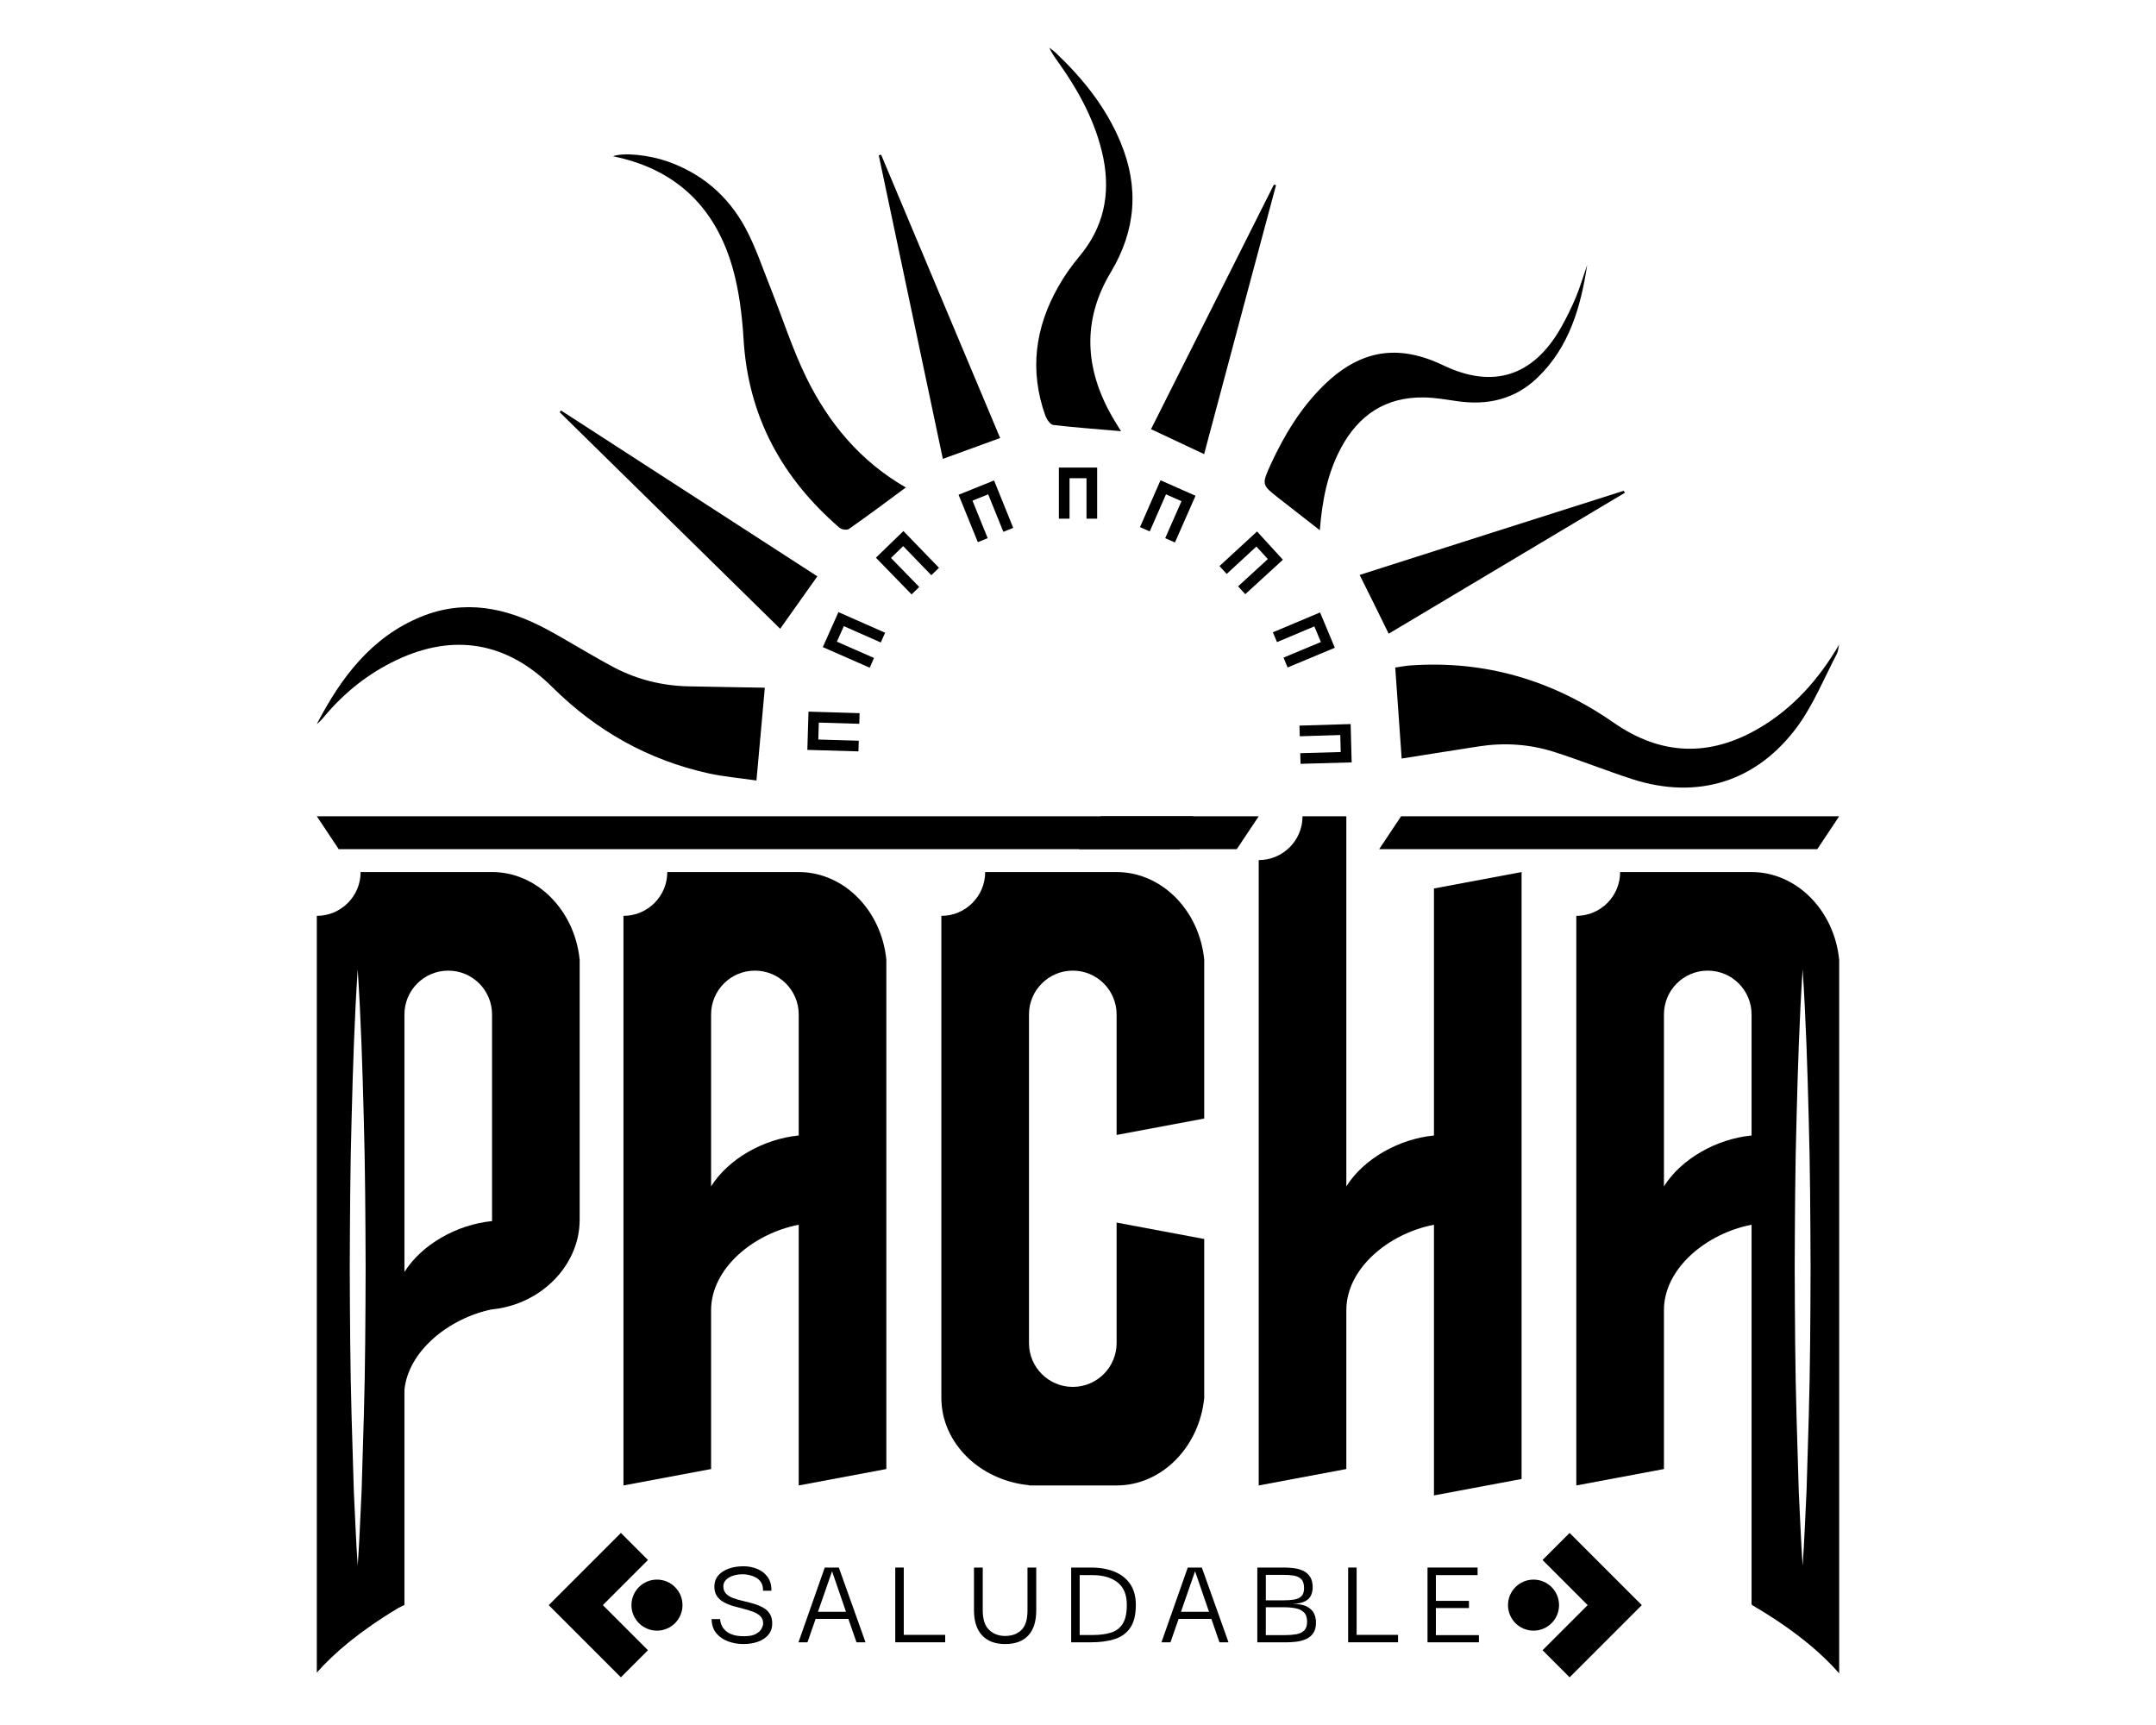 <?xml version="1.0" encoding="utf-8"?>
<!-- Generator: Adobe Illustrator 24.1.1, SVG Export Plug-In . SVG Version: 6.00 Build 0)  -->
<svg version="1.1" id="Capa_1" xmlns="http://www.w3.org/2000/svg" xmlns:xlink="http://www.w3.org/1999/xlink" x="0px" y="0px"
	 viewBox="0 0 1280 1024" style="enable-background:new 0 0 1280 1024;" xml:space="preserve">
<style type="text/css">
	.st0{display:none;}
	.st1{display:inline;}
	.st2{fill-rule:evenodd;clip-rule:evenodd;}
</style>
<g>
	<g class="st0">
		<g class="st1">
			<path d="M474.19,517.67h-52.02h-26.01c0,14.36-11.64,26.01-26.01,26.01v26.01V881.8l52.02-9.75v-94.28
				c0-24.79,25.08-45.51,52.02-50.74V881.8l52.02-9.75V569.69C523.33,540.43,500.97,517.67,474.19,517.67z M474.19,674.05
				c-20.89,2.05-41.78,13.88-52.02,30.21V602.2c0-14.36,11.64-26.01,26.01-26.01c14.36,0,26.01,11.64,26.01,26.01V674.05z"/>
			<path d="M851.33,575.59v98.46c-20.89,2.05-41.78,13.88-52.02,30.21V569.69v-33.11v-26.01v-26.01H773.3
				c0,14.36-11.64,26.01-26.01,26.01v26.01v33.11v208.07V881.8l52.02-9.75v-94.28c0-24.79,25.08-45.51,52.02-50.74v102.76v57.92
				l52.02-9.75v-48.17V575.59v-57.92l-52.02,9.75V575.59z"/>
			<path d="M662.92,517.67H610.9h-26.01c0,14.36-11.64,26.01-26.01,26.01v26.01v260.09c0,26.77,22.76,48.98,52.02,51.86v0.16h52.02
				c26.77,0,49.14-22.76,52.02-52.02V735.5l-52.02-9.75v71.53c0,14.36-11.64,26.01-26.01,26.01s-26.01-11.64-26.01-26.01V602.2
				c0-14.36,11.64-26.01,26.01-26.01s26.01,11.64,26.01,26.01v71.53l52.02-9.75v-94.28C712.06,540.43,689.7,517.67,662.92,517.67z"
				/>
			<polygon points="188.09,484.56 201.09,504.07 700.48,504.07 708.43,484.56 			"/>
			<polygon points="747.29,484.56 734.28,504.07 640.59,504.07 653.59,484.56 			"/>
			<polygon points="1091.91,484.56 1078.91,504.07 818.81,504.07 831.82,484.56 			"/>
			<g>
				<g>
					<polygon points="384.69,926.06 368.62,909.99 325.77,952.84 368.62,995.69 384.69,979.62 357.9,952.84 					"/>
					<circle cx="390.04" cy="952.84" r="15.15"/>
				</g>
				<g>
					<path d="M441.33,975.94c-3.1,0-6.08-0.51-8.95-1.54c-2.86-1.02-5.22-2.63-7.06-4.81c-1.84-2.18-2.79-5-2.84-8.47h5.04
						c0,0.16,0.05,0.6,0.16,1.34c0.1,0.74,0.38,1.59,0.83,2.56c0.45,0.97,1.17,1.94,2.17,2.92c1,0.97,2.39,1.78,4.18,2.41
						c1.79,0.63,4.07,0.95,6.86,0.95c3.1,0,5.46-0.46,7.09-1.38c1.63-0.92,2.74-1.97,3.35-3.15c0.6-1.18,0.91-2.11,0.91-2.8
						c0.05-1.84-0.45-3.31-1.5-4.41c-1.05-1.1-2.46-2-4.22-2.68c-1.76-0.68-3.69-1.29-5.79-1.81c-2.1-0.52-4.19-1.09-6.27-1.69
						c-2.08-0.6-3.98-1.39-5.72-2.36c-1.73-0.97-3.1-2.25-4.1-3.82c-1-1.58-1.45-3.6-1.34-6.07c0.1-2.36,0.92-4.39,2.44-6.07
						c1.52-1.68,3.56-2.98,6.11-3.9c2.55-0.92,5.45-1.38,8.71-1.38c3,0,5.77,0.54,8.32,1.62c2.55,1.08,4.58,2.69,6.11,4.85
						c1.52,2.16,2.23,4.84,2.13,8.04H453c0.05-2-0.33-3.64-1.14-4.93c-0.82-1.29-1.88-2.27-3.19-2.96
						c-1.31-0.68-2.67-1.17-4.06-1.46c-1.39-0.29-2.61-0.43-3.66-0.43c-3.31,0-6.04,0.66-8.2,1.97c-2.16,1.31-3.26,3.02-3.31,5.12
						c0,1.84,0.52,3.31,1.58,4.41c1.05,1.1,2.46,1.98,4.22,2.64c1.76,0.66,3.69,1.22,5.79,1.69c2.1,0.47,4.19,1.01,6.27,1.62
						c2.08,0.6,3.98,1.38,5.71,2.33c1.73,0.95,3.1,2.23,4.1,3.86c1,1.63,1.44,3.7,1.34,6.23c-0.11,2.47-0.92,4.56-2.44,6.27
						c-1.52,1.71-3.55,3.02-6.07,3.94C447.4,975.47,444.54,975.94,441.33,975.94z"/>
					<path d="M474.04,974.91l15.61-44.38h8.36l15.84,44.38h-5.36l-4.81-13.87h-19.47l-4.81,13.87H474.04z M493.99,932.74
						l-8.36,24.04h16.63L493.99,932.74z"/>
					<path d="M531.51,974.91v-44.38h5.05v39.96h24.59v4.41H531.51z"/>
					<path d="M596.7,975.94c-5.94,0-10.5-1.73-13.68-5.2c-3.18-3.47-4.77-8.38-4.77-14.74v-25.46h5.2v25.46
						c0,5.31,1.26,9.16,3.78,11.55c2.52,2.39,5.68,3.59,9.46,3.59c4.1,0,7.34-1.18,9.73-3.55c2.39-2.36,3.59-6.23,3.59-11.59v-25.46
						h5.2v25.46c0,6.46-1.56,11.4-4.69,14.82C607.4,974.23,602.79,975.94,596.7,975.94z"/>
					<path d="M674.34,952.68c0,5.83-1.1,10.37-3.31,13.6c-2.21,3.23-5.31,5.48-9.3,6.74c-3.99,1.26-8.67,1.89-14.03,1.89h-11.75
						v-44.38h11.75c5.36,0,10.04,0.83,14.03,2.48c3.99,1.66,7.09,4.11,9.3,7.37C673.24,943.64,674.34,947.74,674.34,952.68z
						 M641,970.58h7.8c4.1,0,7.66-0.46,10.68-1.38c3.02-0.92,5.36-2.67,7.02-5.24c1.66-2.57,2.48-6.33,2.48-11.27
						c0-6.04-1.84-10.5-5.52-13.36c-3.68-2.86-8.57-4.3-14.66-4.3H641V970.58z"/>
					<path d="M689.55,974.91l15.61-44.38h8.36l15.84,44.38H724l-4.81-13.87h-19.47l-4.81,13.87H689.55z M709.5,932.74l-8.36,24.04
						h16.63L709.5,932.74z"/>
					<path d="M746.46,974.91v-44.38h16c1.94,0,3.9,0.13,5.87,0.39c1.97,0.26,3.78,0.79,5.44,1.58c1.66,0.79,3,1.97,4.02,3.55
						c1.02,1.58,1.54,3.65,1.54,6.23c0,1.73-0.33,3.32-0.99,4.77c-0.66,1.45-1.84,2.61-3.55,3.51c-1.71,0.89-4.17,1.42-7.37,1.58
						c3.73,0,6.59,0.54,8.59,1.62c2,1.08,3.38,2.43,4.14,4.06c0.76,1.63,1.14,3.44,1.14,5.44c0,2.63-0.57,4.73-1.69,6.31
						c-1.13,1.58-2.59,2.75-4.38,3.51c-1.79,0.76-3.73,1.26-5.83,1.5c-2.1,0.24-4.13,0.35-6.07,0.35H746.46z M751.51,950h10.4
						c2.47,0,4.62-0.16,6.46-0.47c1.84-0.32,3.27-0.99,4.3-2.01c1.03-1.02,1.54-2.61,1.54-4.77c0-2.47-0.57-4.26-1.69-5.36
						c-1.13-1.1-2.63-1.8-4.49-2.09c-1.87-0.29-3.88-0.43-6.03-0.43h-10.48V950z M751.51,970.65h11.43c2.42,0,4.61-0.17,6.58-0.51
						c1.97-0.34,3.55-1.08,4.73-2.21c1.18-1.13,1.77-2.88,1.77-5.24c0-2.47-0.63-4.32-1.89-5.56c-1.26-1.23-2.94-2.05-5.05-2.44
						c-2.1-0.39-4.44-0.59-7.02-0.59h-10.56V970.65z"/>
					<path d="M800.38,974.91v-44.38h5.04v39.96h24.59v4.41H800.38z"/>
					<path d="M852.48,970.65h25.54v4.26h-30.51v-44.38h29.72v4.49h-24.75v15.29h19.63v4.26h-19.63V970.65z"/>
				</g>
				<g>
					<polygon points="915.8,926.06 931.87,909.99 974.72,952.84 931.87,995.69 915.8,979.62 942.58,952.84 					"/>
					<circle cx="910.44" cy="952.84" r="15.15"/>
				</g>
			</g>
			<path d="M344.09,569.31c-3.07-29.03-25.33-51.65-51.96-51.65h-52.02H214.1c0,14.36-11.64,26.01-26.01,26.01v18.91v7.1v375.94
				v26.35v20.92c10.21-11.56,25.49-24.65,48.47-38.39l3.55-1.77V825.11c2.24-23.12,26.46-42.63,52.02-47.87v0.05
				c2.37-0.23,4.69-0.61,6.96-1.11c0.03,0,0.06-0.01,0.09-0.01h-0.05c25.66-5.59,44.8-27.19,45-51.62h0.01V569.31H344.09z
				 M216,840.93l-1.32,44.25c-0.78,14.75-1.24,29.5-2.31,44.25c-1.07-14.75-1.53-29.5-2.31-44.25l-1.32-44.25
				c-0.85-29.5-0.98-59-1.09-88.5c0.12-29.5,0.24-59,1.1-88.5c0.75-29.5,1.67-59,3.61-88.5c1.94,29.5,2.86,59,3.61,88.5
				c0.86,29.5,0.98,59,1.1,88.5C216.98,781.93,216.86,811.43,216,840.93z M292.13,724.15v0.72c-20.89,2.05-41.78,13.88-52.02,30.21
				V602.2c0-14.36,11.64-26.01,26.01-26.01c14.36,0,26.01,11.64,26.01,26.01V724.15z"/>
			<path d="M1039.89,517.67h-52.02h-26.01c0,14.36-11.64,26.01-26.01,26.01v26.01V881.8l52.02-9.75v-94.28
				c0-24.79,25.08-45.51,52.02-50.74v225.22l0.17,0.09v0.4c24.96,14.56,41.21,28.44,51.85,40.6v-21.14v-26.56V569.79
				C1089.04,540.53,1066.67,517.67,1039.89,517.67z M1039.89,674.05c-20.89,2.05-41.78,13.88-52.02,30.22V602.2
				c0-14.36,11.64-26.01,26.01-26.01c14.36,0,26.01,11.64,26.01,26.01V674.05z M1073.85,840.93l-1.32,44.25
				c-0.78,14.75-1.24,29.5-2.31,44.25c-1.07-14.75-1.53-29.5-2.31-44.25l-1.32-44.25c-0.85-29.5-0.98-59-1.09-88.5
				c0.12-29.5,0.24-59,1.1-88.5c0.75-29.5,1.67-59,3.61-88.5c1.94,29.5,2.86,59,3.61,88.5c0.86,29.5,0.98,59,1.1,88.5
				C1074.83,781.93,1074.7,811.43,1073.85,840.93z"/>
		</g>
		<g class="st1">
			<g>
				<path d="M761.11,450.96H518.95v-12.65c0-66.77,54.31-121.09,121.08-121.09c66.76,0,121.08,54.31,121.08,121.09V450.96z
					 M545.09,425.66h189.88c-6.22-46.87-46.42-83.14-94.94-83.14C591.5,342.52,551.28,378.79,545.09,425.66z"/>
				<path class="st2" d="M1044.17,432.37c-29.15,17.03-57.91,16.21-86-3.27c-36.57-25.47-76.61-37.11-120.44-34.1
					c-3.05,0.15-6.06,0.82-9.39,1.26c1.33,18.41,2.59,36.14,3.82,54.03c15.59-2.42,30.72-4.91,45.75-7.21
					c14.96-2.31,29.74-1.41,44.28,3.12c15.73,4.98,31.25,11.27,47.12,16.4c38.6,12.3,73.74,1.56,98.02-31.61
					c9.39-12.94,15.66-28.48,23.22-42.91c0.81-1.6,0.84-3.63,1.37-5.51C1079.79,403.33,1064.45,420.51,1044.17,432.37z"/>
				<path class="st2" d="M420.59,459.07c9.11,2.01,18.53,2.79,28.51,4.24c1.79-19.26,3.33-37.18,4.97-55.07
					c-15.97-0.3-30.83-0.48-45.68-0.82c-15.31-0.37-30.09-4.02-43.68-11.15c-13.8-7.25-27.04-15.72-40.85-23.1
					c-23.61-12.55-48.27-17.55-73.95-7.03c-29.32,11.99-47.43,36-61.83,63.71c1.86-1.45,3.36-3.16,4.87-5.02
					c11.88-14.06,25.96-25.17,42.49-33.02c33.94-16.09,65.65-10.7,92.55,16.17C354.31,434.05,385.03,451.19,420.59,459.07z"/>
				<path class="st2" d="M434.67,158.06c4.03,13.78,5.85,28.5,6.76,42.93c2.66,46.4,23.05,82.97,56.96,112.29
					c1.23,1.1,4.55,1.6,5.74,0.63c11.07-7.77,21.93-15.8,33.66-24.54c-27.08-15.56-45.78-38.19-59.03-65.13
					c-8.34-17.01-14.12-35.38-21.19-53.04c-4.8-11.99-8.93-24.56-15.03-35.88c-10.3-19.06-25.92-32.33-46.17-39.47
					c-11.17-3.9-26.13-5.45-32.47-3.09C399.81,100.02,423.91,121.49,434.67,158.06z"/>
				<path class="st2" d="M759.33,295.86c7.85,6.08,15.66,12.27,24.24,18.91c1.4-17.92,4.62-33.93,12.47-48.67
					c10.61-19.99,26.9-30.45,49.04-30.17c6.73,0.06,13.35,1.26,19.97,2.21c18.01,2.62,34.29-0.98,47.82-14.02
					c18.78-18.09,25.64-41.92,29.43-66.87c-2.17,6.3-4.1,12.79-6.59,18.94c-2.7,6.36-5.71,12.59-9.11,18.55
					c-16.46,28.71-40.29,36.23-69.75,22.12c-26.9-12.9-49.36-9.22-70.97,11.88c-13.49,13.22-23.33,29.3-31.35,46.7
					C748.93,287.76,749,287.78,759.33,295.86z"/>
				<path class="st2" d="M655.05,93.86c4.34,21.81,0.04,41.33-14.22,58.32c-4.59,5.54-8.86,11.47-12.44,17.85
					c-13.84,24.26-17.41,49.88-7.71,76.9c0.84,2.12,2.87,5.08,4.55,5.34c12.96,1.52,26.13,2.44,40.32,3.7
					c-2.21-3.57-3.82-6.06-5.25-8.63c-16.39-28.5-17.87-57.37-0.84-85.71c14.89-24.88,16.95-50.33,5.82-77.12
					c-8.72-21.06-22.63-38.14-38.74-53.41c-1.19-1.04-2.38-1.87-3.57-2.8c1.3,3.02,3.05,5.44,4.76,7.83
					C640.26,53.65,650.6,72.24,655.05,93.86z"/>
				<path class="st2" d="M485.25,342.12c-51.32-33.17-101.8-65.83-152.24-98.48c-0.24,0.35-0.53,0.74-0.67,1.12
					c43.44,42.67,86.91,85.35,130.84,128.49C470.68,362.59,477.72,352.73,485.25,342.12z"/>
				<path class="st2" d="M593.78,260.02c-23.89-56.71-47.22-112.44-70.69-168.24c-0.45,0.17-0.95,0.28-1.37,0.45
					c12.65,59.87,25.29,119.75,38.04,180.17C571.57,268.11,582.5,264.15,593.78,260.02z"/>
				<path class="st2" d="M824.45,376.18c47.26-28.24,93.78-55.98,140.16-83.64c-0.1-0.41-0.35-0.82-0.6-1.21
					c-52.06,16.53-104.15,33.13-156.8,49.96C813.1,353.09,818.64,364.24,824.45,376.18z"/>
				<path class="st2" d="M757.58,109.87c-0.49-0.06-0.95-0.13-1.3-0.24c-24.28,48.38-48.66,96.75-72.93,145.13
					c11.04,5.17,20.98,9.89,31.53,14.82C729.17,215.9,743.36,162.89,757.58,109.87z"/>
			</g>
		</g>
	</g>
	<g class="st0">
		<g class="st1">
			<g>
				<path d="M761.11,450.96H518.95v-12.65c0-66.77,54.31-121.09,121.08-121.09c66.76,0,121.08,54.31,121.08,121.09V450.96z
					 M545.09,425.66h189.88c-6.22-46.87-46.42-83.14-94.94-83.14C591.5,342.52,551.28,378.79,545.09,425.66z"/>
				<polygon points="651.37,307.9 645.05,307.9 645.05,283.89 634.98,283.89 634.98,307.9 628.65,307.9 628.65,277.56 
					651.37,277.56 				"/>
				<polygon points="580.53,321.84 569.1,293.7 590.17,285.21 601.54,313.34 595.69,315.71 586.67,293.44 577.35,297.2 
					586.38,319.46 				"/>
				<polygon points="541.21,352.86 520.02,331.07 536.35,315.24 557.47,337.06 552.92,341.46 536.22,324.19 528.97,331.21 
					545.74,348.44 				"/>
				<polygon points="516.34,396.37 488.5,384.14 497.77,363.37 525.48,375.6 522.92,381.39 500.98,371.7 496.86,380.91 
					518.88,390.58 				"/>
				<polygon points="509.65,446.04 479.31,445.15 480,422.44 510.33,423.35 510.15,429.67 486.12,428.95 485.82,439.01 
					509.83,439.71 				"/>
				<polygon points="772.13,453.43 771.95,447.11 795.98,446.42 795.71,436.33 771.67,437.07 771.48,430.74 801.87,429.82 
					802.47,452.56 				"/>
				<polygon points="764.45,396.22 762.01,390.38 784.2,381.13 780.32,371.84 758.15,381.17 755.69,375.35 783.71,363.56 
					792.48,384.53 				"/>
				<polygon points="739.3,352.73 735.04,348.07 752.71,331.88 745.91,324.44 728.28,340.7 723.99,336.04 746.3,315.49 
					761.64,332.28 				"/>
				<polygon points="697.56,322.02 691.77,319.48 701.44,297.52 692.24,293.45 682.6,315.46 676.81,312.92 688.99,285.1 
					709.77,294.29 				"/>
				<path class="st2" d="M1044.17,432.37c-29.15,17.03-57.91,16.21-86-3.27c-36.57-25.47-76.61-37.11-120.44-34.1
					c-3.05,0.15-6.06,0.82-9.39,1.26c1.33,18.41,2.59,36.14,3.82,54.03c15.59-2.42,30.72-4.91,45.75-7.21
					c14.96-2.31,29.74-1.41,44.28,3.12c15.73,4.98,31.25,11.27,47.12,16.4c38.6,12.3,73.74,1.56,98.02-31.61
					c9.39-12.94,15.66-28.48,23.22-42.91c0.81-1.6,0.84-3.63,1.37-5.51C1079.79,403.33,1064.45,420.51,1044.17,432.37z"/>
				<path class="st2" d="M420.59,459.07c9.11,2.01,18.53,2.79,28.51,4.24c1.79-19.26,3.33-37.18,4.97-55.07
					c-15.97-0.3-30.83-0.48-45.68-0.82c-15.31-0.37-30.09-4.02-43.68-11.15c-13.8-7.25-27.04-15.72-40.85-23.1
					c-23.61-12.55-48.27-17.55-73.95-7.03c-29.32,11.99-47.43,36-61.83,63.71c1.86-1.45,3.36-3.16,4.87-5.02
					c11.88-14.06,25.96-25.17,42.49-33.02c33.94-16.09,65.65-10.7,92.55,16.17C354.31,434.05,385.03,451.19,420.59,459.07z"/>
				<path class="st2" d="M434.67,158.06c4.03,13.78,5.85,28.5,6.76,42.93c2.66,46.4,23.05,82.97,56.96,112.29
					c1.23,1.1,4.55,1.6,5.74,0.63c11.07-7.77,21.93-15.8,33.66-24.54c-27.08-15.56-45.78-38.19-59.03-65.13
					c-8.34-17.01-14.12-35.38-21.19-53.04c-4.8-11.99-8.93-24.56-15.03-35.88c-10.3-19.06-25.92-32.33-46.17-39.47
					c-11.17-3.9-26.13-5.45-32.47-3.09C399.81,100.02,423.91,121.49,434.67,158.06z"/>
				<path class="st2" d="M759.33,295.86c7.85,6.08,15.66,12.27,24.24,18.91c1.4-17.92,4.62-33.93,12.47-48.67
					c10.61-19.99,26.9-30.45,49.04-30.17c6.73,0.06,13.35,1.26,19.97,2.21c18.01,2.62,34.29-0.98,47.82-14.02
					c18.78-18.09,25.64-41.92,29.43-66.87c-2.17,6.3-4.1,12.79-6.59,18.94c-2.7,6.36-5.71,12.59-9.11,18.55
					c-16.46,28.71-40.29,36.23-69.75,22.12c-26.9-12.9-49.36-9.22-70.97,11.88c-13.49,13.22-23.33,29.3-31.35,46.7
					C748.93,287.76,749,287.78,759.33,295.86z"/>
				<path class="st2" d="M655.05,93.86c4.34,21.81,0.04,41.33-14.22,58.32c-4.59,5.54-8.86,11.47-12.44,17.85
					c-13.84,24.26-17.41,49.88-7.71,76.9c0.84,2.12,2.87,5.08,4.55,5.34c12.96,1.52,26.13,2.44,40.32,3.7
					c-2.21-3.57-3.82-6.06-5.25-8.63c-16.39-28.5-17.87-57.37-0.84-85.71c14.89-24.88,16.95-50.33,5.82-77.12
					c-8.72-21.06-22.63-38.14-38.74-53.41c-1.19-1.04-2.38-1.87-3.57-2.8c1.3,3.02,3.05,5.44,4.76,7.83
					C640.26,53.65,650.6,72.24,655.05,93.86z"/>
				<path class="st2" d="M485.25,342.12c-51.32-33.17-101.8-65.83-152.24-98.48c-0.24,0.35-0.53,0.74-0.67,1.12
					c43.44,42.67,86.91,85.35,130.84,128.49C470.68,362.59,477.72,352.73,485.25,342.12z"/>
				<path class="st2" d="M593.78,260.02c-23.89-56.71-47.22-112.44-70.69-168.24c-0.45,0.17-0.95,0.28-1.37,0.45
					c12.65,59.87,25.29,119.75,38.04,180.17C571.57,268.11,582.5,264.15,593.78,260.02z"/>
				<path class="st2" d="M824.45,376.18c47.26-28.24,93.78-55.98,140.16-83.64c-0.1-0.41-0.35-0.82-0.6-1.21
					c-52.06,16.53-104.15,33.13-156.8,49.96C813.1,353.09,818.64,364.24,824.45,376.18z"/>
				<path class="st2" d="M757.58,109.87c-0.49-0.06-0.95-0.13-1.3-0.24c-24.28,48.38-48.66,96.75-72.93,145.13
					c11.04,5.17,20.98,9.89,31.53,14.82C729.17,215.9,743.36,162.89,757.58,109.87z"/>
			</g>
		</g>
		<g class="st1">
			<path d="M474.19,517.67h-52.02h-26.01c0,14.36-11.64,26.01-26.01,26.01v26.01V881.8l52.02-9.75v-94.28
				c0-24.79,25.08-45.51,52.02-50.74V881.8l52.02-9.75V569.69C523.33,540.43,500.97,517.67,474.19,517.67z M474.19,674.05
				c-20.89,2.05-41.78,13.88-52.02,30.21V602.2c0-14.36,11.64-26.01,26.01-26.01c14.36,0,26.01,11.64,26.01,26.01V674.05z"/>
			<path d="M851.33,575.59v98.46c-20.89,2.05-41.78,13.88-52.02,30.21V569.69v-33.11v-26.01v-26.01H773.3
				c0,14.36-11.64,26.01-26.01,26.01v26.01v33.11v208.07V881.8l52.02-9.75v-94.28c0-24.79,25.08-45.51,52.02-50.74v102.76v57.92
				l52.02-9.75v-48.17V575.59v-57.92l-52.02,9.75V575.59z"/>
			<path d="M662.92,517.67H610.9h-26.01c0,14.36-11.64,26.01-26.01,26.01v26.01v260.09c0,26.77,22.76,48.98,52.02,51.86v0.16h52.02
				c26.77,0,49.14-22.76,52.02-52.02V735.5l-52.02-9.75v71.53c0,14.36-11.64,26.01-26.01,26.01s-26.01-11.64-26.01-26.01V602.2
				c0-14.36,11.64-26.01,26.01-26.01s26.01,11.64,26.01,26.01v71.53l52.02-9.75v-94.28C712.06,540.43,689.7,517.67,662.92,517.67z"
				/>
			<polygon points="188.09,484.56 201.09,504.07 700.48,504.07 708.43,484.56 			"/>
			<polygon points="747.29,484.56 734.28,504.07 640.59,504.07 653.59,484.56 			"/>
			<polygon points="1091.91,484.56 1078.91,504.07 818.81,504.07 831.82,484.56 			"/>
			<g>
				<g>
					<polygon points="384.69,926.06 368.62,909.99 325.77,952.84 368.62,995.69 384.69,979.62 357.9,952.84 					"/>
					<circle cx="390.04" cy="952.84" r="15.15"/>
				</g>
				<g>
					<path d="M441.33,975.94c-3.1,0-6.08-0.51-8.95-1.54c-2.86-1.02-5.22-2.63-7.06-4.81c-1.84-2.18-2.79-5-2.84-8.47h5.04
						c0,0.16,0.05,0.6,0.16,1.34c0.1,0.74,0.38,1.59,0.83,2.56c0.45,0.97,1.17,1.94,2.17,2.92c1,0.97,2.39,1.78,4.18,2.41
						c1.79,0.63,4.07,0.95,6.86,0.95c3.1,0,5.46-0.46,7.09-1.38c1.63-0.92,2.74-1.97,3.35-3.15c0.6-1.18,0.91-2.11,0.91-2.8
						c0.05-1.84-0.45-3.31-1.5-4.41c-1.05-1.1-2.46-2-4.22-2.68c-1.76-0.68-3.69-1.29-5.79-1.81c-2.1-0.52-4.19-1.09-6.27-1.69
						c-2.08-0.6-3.98-1.39-5.72-2.36c-1.73-0.97-3.1-2.25-4.1-3.82c-1-1.58-1.45-3.6-1.34-6.07c0.1-2.36,0.92-4.39,2.44-6.07
						c1.52-1.68,3.56-2.98,6.11-3.9c2.55-0.92,5.45-1.38,8.71-1.38c3,0,5.77,0.54,8.32,1.62c2.55,1.08,4.58,2.69,6.11,4.85
						c1.52,2.16,2.23,4.84,2.13,8.04H453c0.05-2-0.33-3.64-1.14-4.93c-0.82-1.29-1.88-2.27-3.19-2.96
						c-1.31-0.68-2.67-1.17-4.06-1.46c-1.39-0.29-2.61-0.43-3.66-0.43c-3.31,0-6.04,0.66-8.2,1.97c-2.16,1.31-3.26,3.02-3.31,5.12
						c0,1.84,0.52,3.31,1.58,4.41c1.05,1.1,2.46,1.98,4.22,2.64c1.76,0.66,3.69,1.22,5.79,1.69c2.1,0.47,4.19,1.01,6.27,1.62
						c2.08,0.6,3.98,1.38,5.71,2.33c1.73,0.95,3.1,2.23,4.1,3.86c1,1.63,1.44,3.7,1.34,6.23c-0.11,2.47-0.92,4.56-2.44,6.27
						c-1.52,1.71-3.55,3.02-6.07,3.94C447.4,975.47,444.54,975.94,441.33,975.94z"/>
					<path d="M474.04,974.91l15.61-44.38h8.36l15.84,44.38h-5.36l-4.81-13.87h-19.47l-4.81,13.87H474.04z M493.99,932.74
						l-8.36,24.04h16.63L493.99,932.74z"/>
					<path d="M531.51,974.91v-44.38h5.05v39.96h24.59v4.41H531.51z"/>
					<path d="M596.7,975.94c-5.94,0-10.5-1.73-13.68-5.2c-3.18-3.47-4.77-8.38-4.77-14.74v-25.46h5.2v25.46
						c0,5.31,1.26,9.16,3.78,11.55c2.52,2.39,5.68,3.59,9.46,3.59c4.1,0,7.34-1.18,9.73-3.55c2.39-2.36,3.59-6.23,3.59-11.59v-25.46
						h5.2v25.46c0,6.46-1.56,11.4-4.69,14.82C607.4,974.23,602.79,975.94,596.7,975.94z"/>
					<path d="M674.34,952.68c0,5.83-1.1,10.37-3.31,13.6c-2.21,3.23-5.31,5.48-9.3,6.74c-3.99,1.26-8.67,1.89-14.03,1.89h-11.75
						v-44.38h11.75c5.36,0,10.04,0.83,14.03,2.48c3.99,1.66,7.09,4.11,9.3,7.37C673.24,943.64,674.34,947.74,674.34,952.68z
						 M641,970.58h7.8c4.1,0,7.66-0.46,10.68-1.38c3.02-0.92,5.36-2.67,7.02-5.24c1.66-2.57,2.48-6.33,2.48-11.27
						c0-6.04-1.84-10.5-5.52-13.36c-3.68-2.86-8.57-4.3-14.66-4.3H641V970.58z"/>
					<path d="M689.55,974.91l15.61-44.38h8.36l15.84,44.38H724l-4.81-13.87h-19.47l-4.81,13.87H689.55z M709.5,932.74l-8.36,24.04
						h16.63L709.5,932.74z"/>
					<path d="M746.46,974.91v-44.38h16c1.94,0,3.9,0.13,5.87,0.39c1.97,0.26,3.78,0.79,5.44,1.58c1.66,0.79,3,1.97,4.02,3.55
						c1.02,1.58,1.54,3.65,1.54,6.23c0,1.73-0.33,3.32-0.99,4.77c-0.66,1.45-1.84,2.61-3.55,3.51c-1.71,0.89-4.17,1.42-7.37,1.58
						c3.73,0,6.59,0.54,8.59,1.62c2,1.08,3.38,2.43,4.14,4.06c0.76,1.63,1.14,3.44,1.14,5.44c0,2.63-0.57,4.73-1.69,6.31
						c-1.13,1.58-2.59,2.75-4.38,3.51c-1.79,0.76-3.73,1.26-5.83,1.5c-2.1,0.24-4.13,0.35-6.07,0.35H746.46z M751.51,950h10.4
						c2.47,0,4.62-0.16,6.46-0.47c1.84-0.32,3.27-0.99,4.3-2.01c1.03-1.02,1.54-2.61,1.54-4.77c0-2.47-0.57-4.26-1.69-5.36
						c-1.13-1.1-2.63-1.8-4.49-2.09c-1.87-0.29-3.88-0.43-6.03-0.43h-10.48V950z M751.51,970.65h11.43c2.42,0,4.61-0.17,6.58-0.51
						c1.97-0.34,3.55-1.08,4.73-2.21c1.18-1.13,1.77-2.88,1.77-5.24c0-2.47-0.63-4.32-1.89-5.56c-1.26-1.23-2.94-2.05-5.05-2.44
						c-2.1-0.39-4.44-0.59-7.02-0.59h-10.56V970.65z"/>
					<path d="M800.38,974.91v-44.38h5.04v39.96h24.59v4.41H800.38z"/>
					<path d="M852.48,970.65h25.54v4.26h-30.51v-44.38h29.72v4.49h-24.75v15.29h19.63v4.26h-19.63V970.65z"/>
				</g>
				<g>
					<polygon points="915.8,926.06 931.87,909.99 974.72,952.84 931.87,995.69 915.8,979.62 942.58,952.84 					"/>
					<circle cx="910.44" cy="952.84" r="15.15"/>
				</g>
			</g>
			<path d="M344.09,569.31c-3.07-29.03-25.33-51.65-51.96-51.65h-52.02H214.1c0,14.36-11.64,26.01-26.01,26.01v18.91v7.1v375.94
				v26.35v20.92c10.21-11.56,25.49-24.65,48.47-38.39l3.55-1.77V825.11c2.24-23.12,26.46-42.63,52.02-47.87v0.05
				c2.37-0.23,4.69-0.61,6.96-1.11c0.03,0,0.06-0.01,0.09-0.01h-0.05c25.66-5.59,44.8-27.19,45-51.62h0.01V569.31H344.09z
				 M216,840.93l-1.32,44.25c-0.78,14.75-1.24,29.5-2.31,44.25c-1.07-14.75-1.53-29.5-2.31-44.25l-1.32-44.25
				c-0.85-29.5-0.98-59-1.09-88.5c0.12-29.5,0.24-59,1.1-88.5c0.75-29.5,1.67-59,3.61-88.5c1.94,29.5,2.86,59,3.61,88.5
				c0.86,29.5,0.98,59,1.1,88.5C216.98,781.93,216.86,811.43,216,840.93z M292.13,724.15v0.72c-20.89,2.05-41.78,13.88-52.02,30.21
				V602.2c0-14.36,11.64-26.01,26.01-26.01c14.36,0,26.01,11.64,26.01,26.01V724.15z"/>
			<path d="M1039.89,517.67h-52.02h-26.01c0,14.36-11.64,26.01-26.01,26.01v26.01V881.8l52.02-9.75v-94.28
				c0-24.79,25.08-45.51,52.02-50.74v225.22l0.17,0.09v0.4c24.96,14.56,41.21,28.44,51.85,40.6v-21.14v-26.56V569.79
				C1089.04,540.53,1066.67,517.67,1039.89,517.67z M1039.89,674.05c-20.89,2.05-41.78,13.88-52.02,30.22V602.2
				c0-14.36,11.64-26.01,26.01-26.01c14.36,0,26.01,11.64,26.01,26.01V674.05z M1073.85,840.93l-1.32,44.25
				c-0.78,14.75-1.24,29.5-2.31,44.25c-1.07-14.75-1.53-29.5-2.31-44.25l-1.32-44.25c-0.85-29.5-0.98-59-1.09-88.5
				c0.12-29.5,0.24-59,1.1-88.5c0.75-29.5,1.67-59,3.61-88.5c1.94,29.5,2.86,59,3.61,88.5c0.86,29.5,0.98,59,1.1,88.5
				C1074.83,781.93,1074.7,811.43,1073.85,840.93z"/>
		</g>
	</g>
	<g>
		<g>
			<g>
				<polygon points="651.37,307.9 645.05,307.9 645.05,283.89 634.98,283.89 634.98,307.9 628.65,307.9 628.65,277.56 
					651.37,277.56 				"/>
				<polygon points="580.53,321.84 569.1,293.7 590.17,285.21 601.54,313.34 595.69,315.71 586.67,293.44 577.35,297.2 
					586.38,319.46 				"/>
				<polygon points="541.21,352.86 520.02,331.07 536.35,315.24 557.47,337.06 552.92,341.46 536.22,324.19 528.97,331.21 
					545.74,348.44 				"/>
				<polygon points="516.34,396.37 488.5,384.14 497.77,363.37 525.48,375.6 522.92,381.39 500.98,371.7 496.86,380.91 
					518.88,390.58 				"/>
				<polygon points="509.65,446.04 479.31,445.15 480,422.44 510.33,423.35 510.15,429.67 486.12,428.95 485.82,439.01 
					509.83,439.71 				"/>
				<polygon points="772.13,453.43 771.95,447.11 795.98,446.42 795.71,436.33 771.67,437.07 771.48,430.74 801.87,429.82 
					802.47,452.56 				"/>
				<polygon points="764.45,396.22 762.01,390.38 784.2,381.13 780.32,371.84 758.15,381.17 755.69,375.35 783.71,363.56 
					792.48,384.53 				"/>
				<polygon points="739.3,352.73 735.04,348.07 752.71,331.88 745.91,324.44 728.28,340.7 723.99,336.04 746.3,315.49 
					761.64,332.28 				"/>
				<polygon points="697.56,322.02 691.77,319.48 701.44,297.52 692.24,293.45 682.6,315.46 676.81,312.92 688.99,285.1 
					709.77,294.29 				"/>
				<path class="st2" d="M1044.17,432.37c-29.15,17.03-57.91,16.21-86-3.27c-36.57-25.47-76.61-37.11-120.44-34.1
					c-3.05,0.15-6.06,0.82-9.39,1.26c1.33,18.41,2.59,36.14,3.82,54.03c15.59-2.42,30.72-4.91,45.75-7.21
					c14.96-2.31,29.74-1.41,44.28,3.12c15.73,4.98,31.25,11.27,47.12,16.4c38.6,12.3,73.74,1.56,98.02-31.61
					c9.39-12.94,15.66-28.48,23.22-42.91c0.81-1.6,0.84-3.63,1.37-5.51C1079.79,403.33,1064.45,420.51,1044.17,432.37z"/>
				<path class="st2" d="M420.59,459.07c9.11,2.01,18.53,2.79,28.51,4.24c1.79-19.26,3.33-37.18,4.97-55.07
					c-15.97-0.3-30.83-0.48-45.68-0.82c-15.31-0.37-30.09-4.02-43.68-11.15c-13.8-7.25-27.04-15.72-40.85-23.1
					c-23.61-12.55-48.27-17.55-73.95-7.03c-29.32,11.99-47.43,36-61.83,63.71c1.86-1.45,3.36-3.16,4.87-5.02
					c11.88-14.06,25.96-25.17,42.49-33.02c33.94-16.09,65.65-10.7,92.55,16.17C354.31,434.05,385.03,451.19,420.59,459.07z"/>
				<path class="st2" d="M434.67,158.06c4.03,13.78,5.85,28.5,6.76,42.93c2.66,46.4,23.05,82.97,56.96,112.29
					c1.23,1.1,4.55,1.6,5.74,0.63c11.07-7.77,21.93-15.8,33.66-24.54c-27.08-15.56-45.78-38.19-59.03-65.13
					c-8.34-17.01-14.12-35.38-21.19-53.04c-4.8-11.99-8.93-24.56-15.03-35.88c-10.3-19.06-25.92-32.33-46.17-39.47
					c-11.17-3.9-26.13-5.45-32.47-3.09C399.81,100.02,423.91,121.49,434.67,158.06z"/>
				<path class="st2" d="M759.33,295.86c7.85,6.08,15.66,12.27,24.24,18.91c1.4-17.92,4.62-33.93,12.47-48.67
					c10.61-19.99,26.9-30.45,49.04-30.17c6.73,0.06,13.35,1.26,19.97,2.21c18.01,2.62,34.29-0.98,47.82-14.02
					c18.78-18.09,25.64-41.92,29.43-66.87c-2.17,6.3-4.1,12.79-6.59,18.94c-2.7,6.36-5.71,12.59-9.11,18.55
					c-16.46,28.71-40.29,36.23-69.75,22.12c-26.9-12.9-49.36-9.22-70.97,11.88c-13.49,13.22-23.33,29.3-31.35,46.7
					C748.93,287.76,749,287.78,759.33,295.86z"/>
				<path class="st2" d="M655.05,93.86c4.34,21.81,0.04,41.33-14.22,58.32c-4.59,5.54-8.86,11.47-12.44,17.85
					c-13.84,24.26-17.41,49.88-7.71,76.9c0.84,2.12,2.87,5.08,4.55,5.34c12.96,1.52,26.13,2.44,40.32,3.7
					c-2.21-3.57-3.82-6.06-5.25-8.63c-16.39-28.5-17.87-57.37-0.84-85.71c14.89-24.88,16.95-50.33,5.82-77.12
					c-8.72-21.06-22.63-38.14-38.74-53.41c-1.19-1.04-2.38-1.87-3.57-2.8c1.3,3.02,3.05,5.44,4.76,7.83
					C640.26,53.65,650.6,72.24,655.05,93.86z"/>
				<path class="st2" d="M485.25,342.12c-51.32-33.17-101.8-65.83-152.24-98.48c-0.24,0.35-0.53,0.74-0.67,1.12
					c43.44,42.67,86.91,85.35,130.84,128.49C470.68,362.59,477.72,352.73,485.25,342.12z"/>
				<path class="st2" d="M593.78,260.02c-23.89-56.71-47.22-112.44-70.69-168.24c-0.45,0.17-0.95,0.28-1.37,0.45
					c12.65,59.87,25.29,119.75,38.04,180.17C571.57,268.11,582.5,264.15,593.78,260.02z"/>
				<path class="st2" d="M824.45,376.18c47.26-28.24,93.78-55.98,140.16-83.64c-0.1-0.41-0.35-0.82-0.6-1.21
					c-52.06,16.53-104.15,33.13-156.8,49.96C813.1,353.09,818.64,364.24,824.45,376.18z"/>
				<path class="st2" d="M757.58,109.87c-0.49-0.06-0.95-0.13-1.3-0.24c-24.28,48.38-48.66,96.75-72.93,145.13
					c11.04,5.17,20.98,9.89,31.53,14.82C729.17,215.9,743.36,162.89,757.58,109.87z"/>
			</g>
		</g>
		<g>
			<path d="M474.19,517.67h-52.02h-26.01c0,14.36-11.64,26.01-26.01,26.01v26.01V881.8l52.02-9.75v-94.28
				c0-24.79,25.08-45.51,52.02-50.74V881.8l52.02-9.75V569.69C523.33,540.43,500.97,517.67,474.19,517.67z M474.19,674.05
				c-20.89,2.05-41.78,13.88-52.02,30.21V602.2c0-14.36,11.64-26.01,26.01-26.01c14.36,0,26.01,11.64,26.01,26.01V674.05z"/>
			<path d="M851.33,575.59v98.46c-20.89,2.05-41.78,13.88-52.02,30.21V569.69v-33.11v-26.01v-26.01H773.3
				c0,14.36-11.64,26.01-26.01,26.01v26.01v33.11v208.07V881.8l52.02-9.75v-94.28c0-24.79,25.08-45.51,52.02-50.74v102.76v57.92
				l52.02-9.75v-48.17V575.59v-57.92l-52.02,9.75V575.59z"/>
			<path d="M662.92,517.67H610.9h-26.01c0,14.36-11.64,26.01-26.01,26.01v26.01v260.09c0,26.77,22.76,48.98,52.02,51.86v0.16h52.02
				c26.77,0,49.14-22.76,52.02-52.02V735.5l-52.02-9.75v71.53c0,14.36-11.64,26.01-26.01,26.01s-26.01-11.64-26.01-26.01V602.2
				c0-14.36,11.64-26.01,26.01-26.01s26.01,11.64,26.01,26.01v71.53l52.02-9.75v-94.28C712.06,540.43,689.7,517.67,662.92,517.67z"
				/>
			<polygon points="188.09,484.56 201.09,504.07 700.48,504.07 708.43,484.56 			"/>
			<polygon points="747.29,484.56 734.28,504.07 640.59,504.07 653.59,484.56 			"/>
			<polygon points="1091.91,484.56 1078.91,504.07 818.81,504.07 831.82,484.56 			"/>
			<g>
				<g>
					<polygon points="384.69,926.06 368.62,909.99 325.77,952.84 368.62,995.69 384.69,979.62 357.9,952.84 					"/>
					<circle cx="390.04" cy="952.84" r="15.15"/>
				</g>
				<g>
					<path d="M441.33,975.94c-3.1,0-6.08-0.51-8.95-1.54c-2.86-1.02-5.22-2.63-7.06-4.81c-1.84-2.18-2.79-5-2.84-8.47h5.04
						c0,0.16,0.05,0.6,0.16,1.34c0.1,0.74,0.38,1.59,0.83,2.56c0.45,0.97,1.17,1.94,2.17,2.92c1,0.97,2.39,1.78,4.18,2.41
						c1.79,0.63,4.07,0.95,6.86,0.95c3.1,0,5.46-0.46,7.09-1.38c1.63-0.92,2.74-1.97,3.35-3.15c0.6-1.18,0.91-2.11,0.91-2.8
						c0.05-1.84-0.45-3.31-1.5-4.41c-1.05-1.1-2.46-2-4.22-2.68c-1.76-0.68-3.69-1.29-5.79-1.81c-2.1-0.52-4.19-1.09-6.27-1.69
						c-2.08-0.6-3.98-1.39-5.72-2.36c-1.73-0.97-3.1-2.25-4.1-3.82c-1-1.58-1.45-3.6-1.34-6.07c0.1-2.36,0.92-4.39,2.44-6.07
						c1.52-1.68,3.56-2.98,6.11-3.9c2.55-0.92,5.45-1.38,8.71-1.38c3,0,5.77,0.54,8.32,1.62c2.55,1.08,4.58,2.69,6.11,4.85
						c1.52,2.16,2.23,4.84,2.13,8.04H453c0.05-2-0.33-3.64-1.14-4.93c-0.82-1.29-1.88-2.27-3.19-2.96
						c-1.31-0.68-2.67-1.17-4.06-1.46c-1.39-0.29-2.61-0.43-3.66-0.43c-3.31,0-6.04,0.66-8.2,1.97c-2.16,1.31-3.26,3.02-3.31,5.12
						c0,1.84,0.52,3.31,1.58,4.41c1.05,1.1,2.46,1.98,4.22,2.64c1.76,0.66,3.69,1.22,5.79,1.69c2.1,0.47,4.19,1.01,6.27,1.62
						c2.08,0.6,3.98,1.38,5.71,2.33c1.73,0.95,3.1,2.23,4.1,3.86c1,1.63,1.44,3.7,1.34,6.23c-0.11,2.47-0.92,4.56-2.44,6.27
						c-1.52,1.71-3.55,3.02-6.07,3.94C447.4,975.47,444.54,975.94,441.33,975.94z"/>
					<path d="M474.04,974.91l15.61-44.38h8.36l15.84,44.38h-5.36l-4.81-13.87h-19.47l-4.81,13.87H474.04z M493.99,932.74
						l-8.36,24.04h16.63L493.99,932.74z"/>
					<path d="M531.51,974.91v-44.38h5.05v39.96h24.59v4.41H531.51z"/>
					<path d="M596.7,975.94c-5.94,0-10.5-1.73-13.68-5.2c-3.18-3.47-4.77-8.38-4.77-14.74v-25.46h5.2v25.46
						c0,5.31,1.26,9.16,3.78,11.55c2.52,2.39,5.68,3.59,9.46,3.59c4.1,0,7.34-1.18,9.73-3.55c2.39-2.36,3.59-6.23,3.59-11.59v-25.46
						h5.2v25.46c0,6.46-1.56,11.4-4.69,14.82C607.4,974.23,602.79,975.94,596.7,975.94z"/>
					<path d="M674.34,952.68c0,5.83-1.1,10.37-3.31,13.6c-2.21,3.23-5.31,5.48-9.3,6.74c-3.99,1.26-8.67,1.89-14.03,1.89h-11.75
						v-44.38h11.75c5.36,0,10.04,0.83,14.03,2.48c3.99,1.66,7.09,4.11,9.3,7.37C673.24,943.64,674.34,947.74,674.34,952.68z
						 M641,970.58h7.8c4.1,0,7.66-0.46,10.68-1.38c3.02-0.92,5.36-2.67,7.02-5.24c1.66-2.57,2.48-6.33,2.48-11.27
						c0-6.04-1.84-10.5-5.52-13.36c-3.68-2.86-8.57-4.3-14.66-4.3H641V970.58z"/>
					<path d="M689.55,974.91l15.61-44.38h8.36l15.84,44.38H724l-4.81-13.87h-19.47l-4.81,13.87H689.55z M709.5,932.74l-8.36,24.04
						h16.63L709.5,932.74z"/>
					<path d="M746.46,974.91v-44.38h16c1.94,0,3.9,0.13,5.87,0.39c1.97,0.26,3.78,0.79,5.44,1.58c1.66,0.79,3,1.97,4.02,3.55
						c1.02,1.58,1.54,3.65,1.54,6.23c0,1.73-0.33,3.32-0.99,4.77c-0.66,1.45-1.84,2.61-3.55,3.51c-1.71,0.89-4.17,1.42-7.37,1.58
						c3.73,0,6.59,0.54,8.59,1.62c2,1.08,3.38,2.43,4.14,4.06c0.76,1.63,1.14,3.44,1.14,5.44c0,2.63-0.57,4.73-1.69,6.31
						c-1.13,1.58-2.59,2.75-4.38,3.51c-1.79,0.76-3.73,1.26-5.83,1.5c-2.1,0.24-4.13,0.35-6.07,0.35H746.46z M751.51,950h10.4
						c2.47,0,4.62-0.16,6.46-0.47c1.84-0.32,3.27-0.99,4.3-2.01c1.03-1.02,1.54-2.61,1.54-4.77c0-2.47-0.57-4.26-1.69-5.36
						c-1.13-1.1-2.63-1.8-4.49-2.09c-1.87-0.29-3.88-0.43-6.03-0.43h-10.48V950z M751.51,970.65h11.43c2.42,0,4.61-0.17,6.58-0.51
						c1.97-0.34,3.55-1.08,4.73-2.21c1.18-1.13,1.77-2.88,1.77-5.24c0-2.47-0.63-4.32-1.89-5.56c-1.26-1.23-2.94-2.05-5.05-2.44
						c-2.1-0.39-4.44-0.59-7.02-0.59h-10.56V970.65z"/>
					<path d="M800.38,974.91v-44.38h5.04v39.96h24.59v4.41H800.38z"/>
					<path d="M852.48,970.65h25.54v4.26h-30.51v-44.38h29.72v4.49h-24.75v15.29h19.63v4.26h-19.63V970.65z"/>
				</g>
				<g>
					<polygon points="915.8,926.06 931.87,909.99 974.72,952.84 931.87,995.69 915.8,979.62 942.58,952.84 					"/>
					<circle cx="910.44" cy="952.84" r="15.15"/>
				</g>
			</g>
			<path d="M344.09,569.31c-3.07-29.03-25.33-51.65-51.96-51.65h-52.02H214.1c0,14.36-11.64,26.01-26.01,26.01v18.91v7.1v375.94
				v26.35v20.92c10.21-11.56,25.49-24.65,48.47-38.39l3.55-1.77V825.11c2.24-23.12,26.46-42.63,52.02-47.87v0.05
				c2.37-0.23,4.69-0.61,6.96-1.11c0.03,0,0.06-0.01,0.09-0.01h-0.05c25.66-5.59,44.8-27.19,45-51.62h0.01V569.31H344.09z
				 M216,840.93l-1.32,44.25c-0.78,14.75-1.24,29.5-2.31,44.25c-1.07-14.75-1.53-29.5-2.31-44.25l-1.32-44.25
				c-0.85-29.5-0.98-59-1.09-88.5c0.12-29.5,0.24-59,1.1-88.5c0.75-29.5,1.67-59,3.61-88.5c1.94,29.5,2.86,59,3.61,88.5
				c0.86,29.5,0.98,59,1.1,88.5C216.98,781.93,216.86,811.43,216,840.93z M292.13,724.15v0.72c-20.89,2.05-41.78,13.88-52.02,30.21
				V602.2c0-14.36,11.64-26.01,26.01-26.01c14.36,0,26.01,11.64,26.01,26.01V724.15z"/>
			<path d="M1039.89,517.67h-52.02h-26.01c0,14.36-11.64,26.01-26.01,26.01v26.01V881.8l52.02-9.75v-94.28
				c0-24.79,25.08-45.51,52.02-50.74v225.22l0.17,0.09v0.4c24.96,14.56,41.21,28.44,51.85,40.6v-21.14v-26.56V569.79
				C1089.04,540.53,1066.67,517.67,1039.89,517.67z M1039.89,674.05c-20.89,2.05-41.78,13.88-52.02,30.22V602.2
				c0-14.36,11.64-26.01,26.01-26.01c14.36,0,26.01,11.64,26.01,26.01V674.05z M1073.85,840.93l-1.32,44.25
				c-0.78,14.75-1.24,29.5-2.31,44.25c-1.07-14.75-1.53-29.5-2.31-44.25l-1.32-44.25c-0.85-29.5-0.98-59-1.09-88.5
				c0.12-29.5,0.24-59,1.1-88.5c0.75-29.5,1.67-59,3.61-88.5c1.94,29.5,2.86,59,3.61,88.5c0.86,29.5,0.98,59,1.1,88.5
				C1074.83,781.93,1074.7,811.43,1073.85,840.93z"/>
		</g>
	</g>
</g>
</svg>
